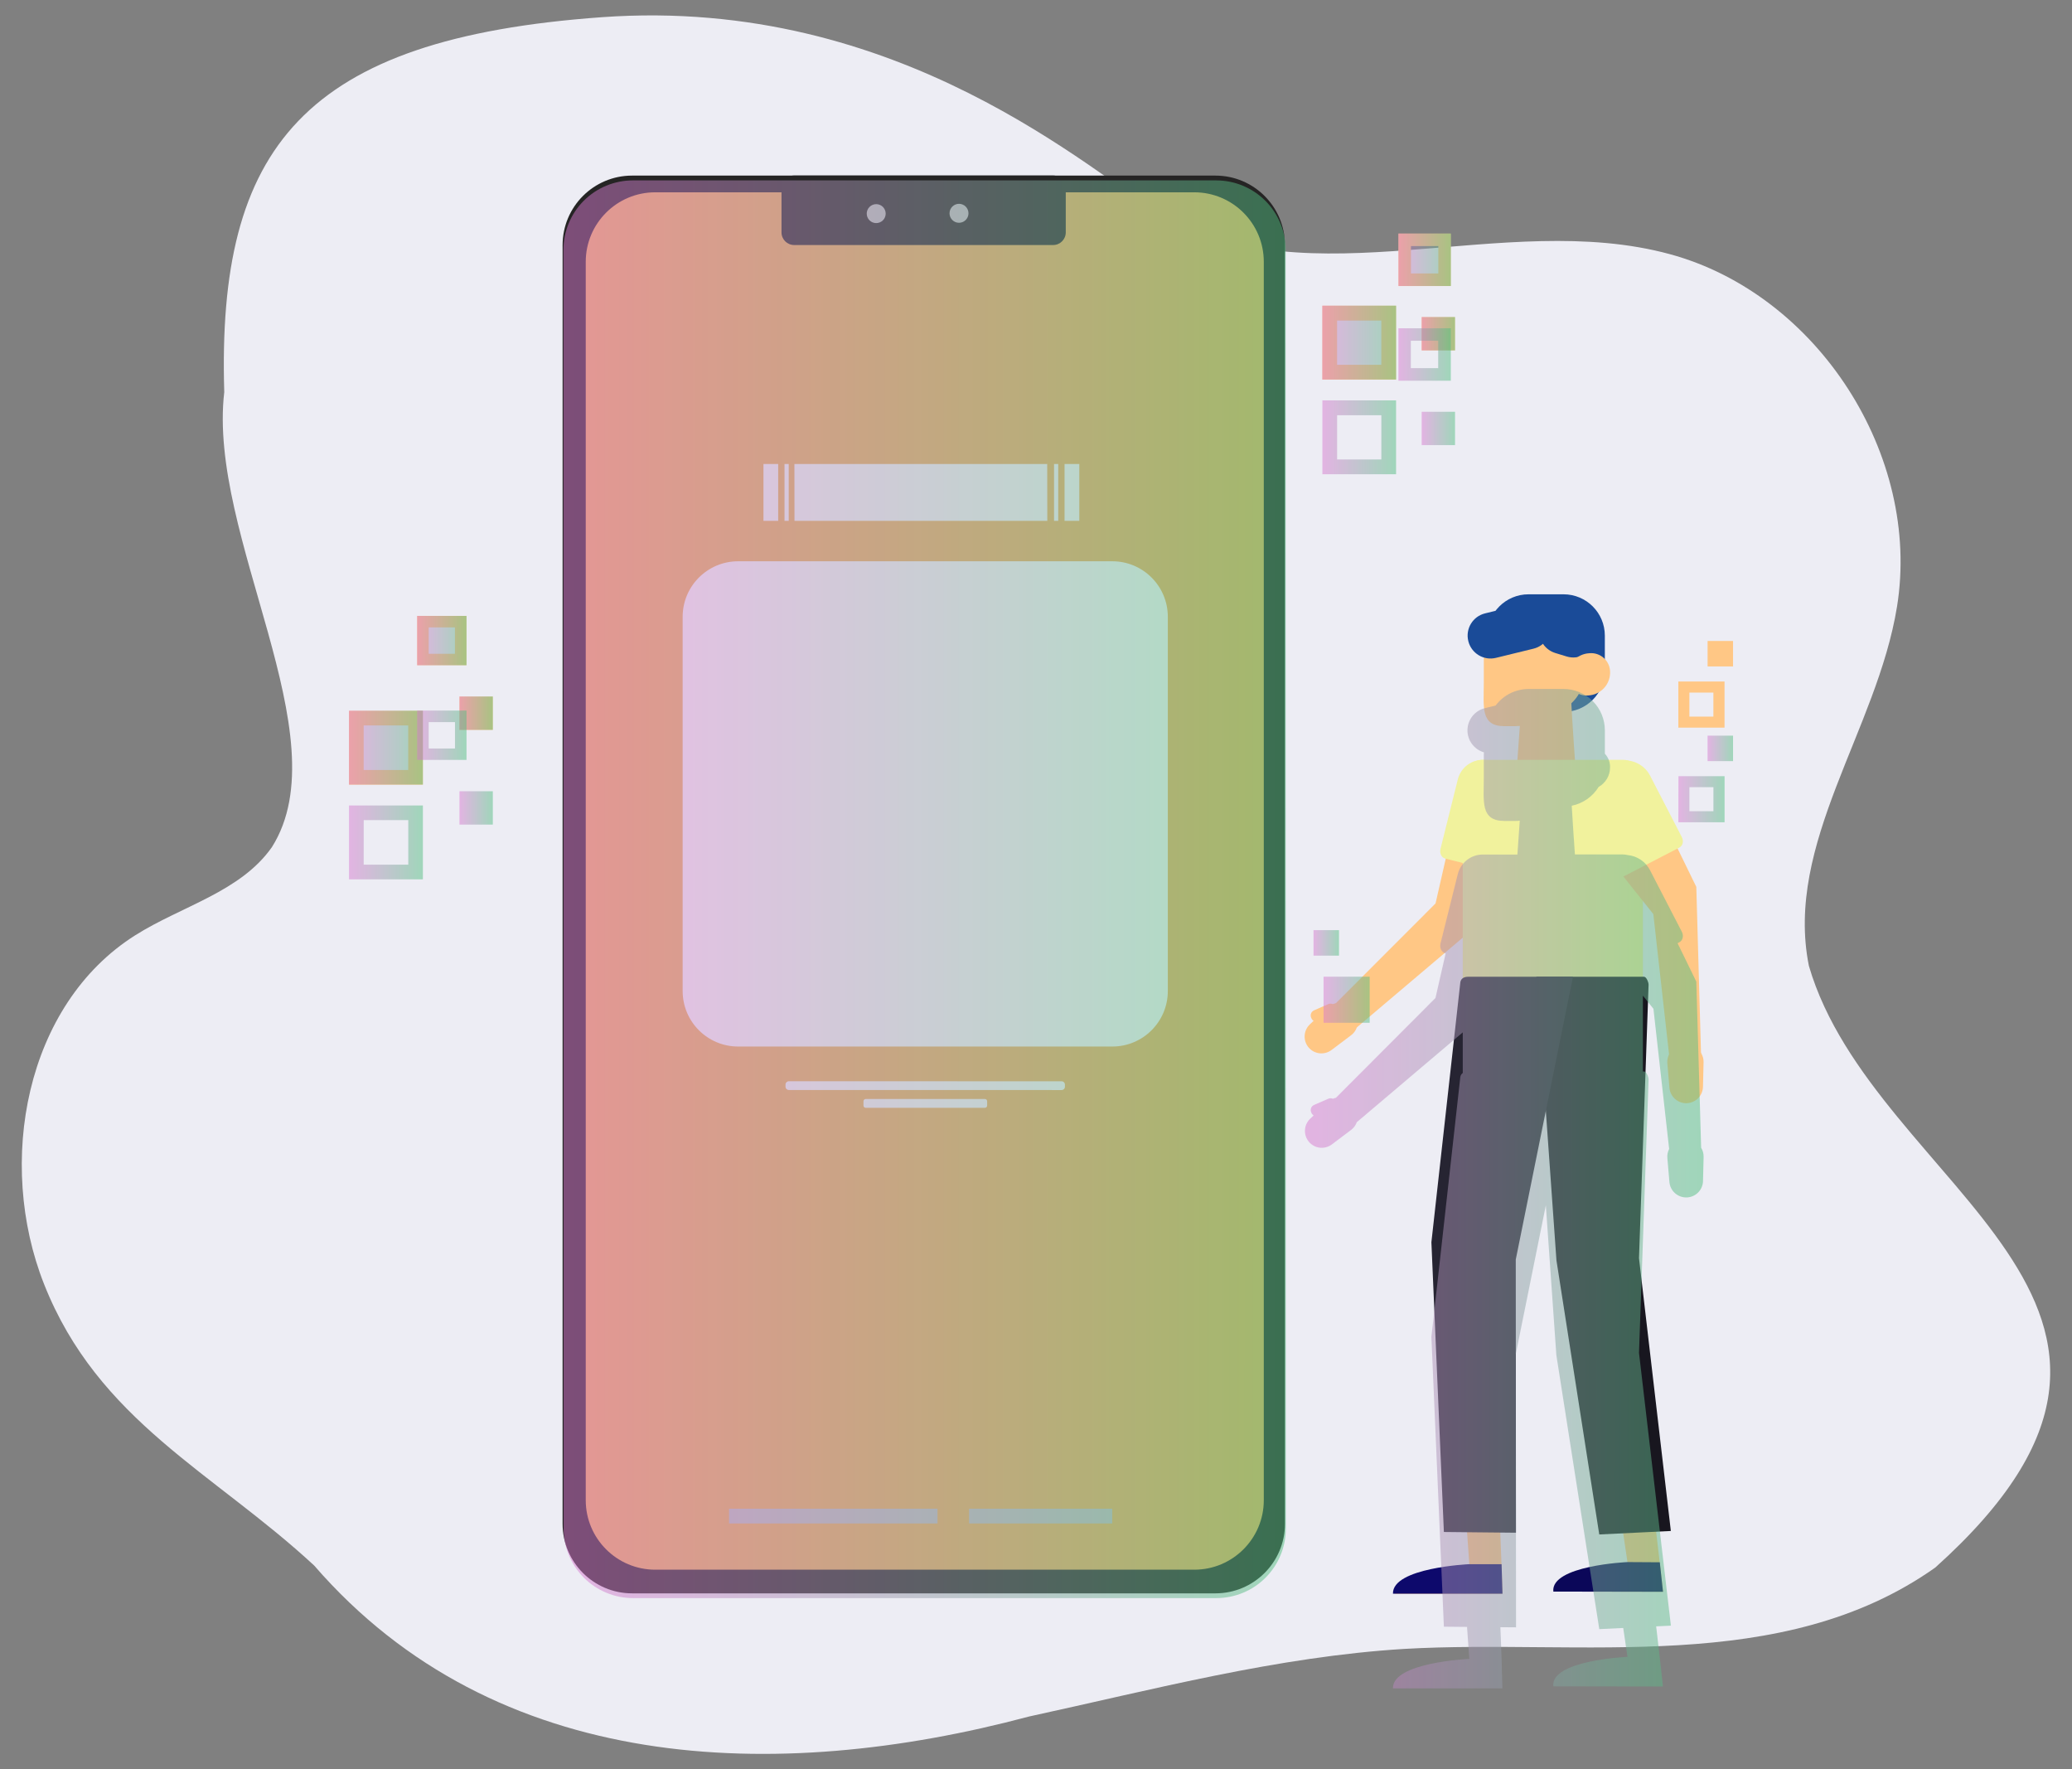 <svg width="82" height="70" viewBox="0 0 82 70" fill="none" xmlns="http://www.w3.org/2000/svg">
<rect x="0" y="0" width="82" height="70" fill="#808080" stroke="none"/>
<path d="M1.744 50.81C-0.155 46.009 0.994 39.752 5.361 37.001C7.194 35.847 9.521 35.29 10.763 33.516C13.518 29.136 8.206 21.218 8.875 15.516C8.583 5.836 12 1.528 23.826 0.68C35.651 -0.168 43.286 6.925 45.971 8.493C51.855 11.928 59.511 8.269 66.083 10.056C71.931 11.644 76.041 18.018 75.075 24.003C74.287 28.877 70.616 33.375 71.587 38.216C74.162 47.049 88.228 51.581 76.587 62.026C70.504 66.326 62.587 64.842 55.581 65.243C50.551 65.549 45.644 66.85 40.719 67.92C30.711 70.587 19.61 70.223 12.433 61.944C8.453 58.257 3.885 56.222 1.744 50.81Z" fill="#EDEDF4"/>
<path d="M48.102 6.948H25.015C23.496 6.948 22.265 8.179 22.265 9.698V60.295C22.265 61.813 23.496 63.045 25.015 63.045H48.102C49.62 63.045 50.852 61.813 50.852 60.295V9.698C50.852 8.179 49.62 6.948 48.102 6.948Z" fill="#252424"/>
<path d="M47.265 7.609H25.931C24.413 7.609 23.181 8.84 23.181 10.359V59.359C23.181 60.878 24.413 62.109 25.931 62.109H47.265C48.783 62.109 50.015 60.878 50.015 59.359V10.359C50.015 8.84 48.783 7.609 47.265 7.609Z" fill="#F2B45A"/>
<path d="M30.797 18.359H30.214V20.609H30.797V18.359Z" fill="white"/>
<path d="M42.145 42.999L42.145 42.915C42.145 42.843 42.086 42.784 42.013 42.784L31.219 42.782C31.146 42.782 31.087 42.841 31.087 42.913L31.087 42.998C31.087 43.07 31.146 43.129 31.219 43.129L42.013 43.131C42.086 43.131 42.145 43.072 42.145 42.999Z" fill="white"/>
<path d="M39.067 43.745V43.573C39.067 43.525 39.028 43.485 38.98 43.485H34.26C34.212 43.485 34.172 43.525 34.172 43.573V43.745C34.172 43.794 34.212 43.833 34.26 43.833H38.98C39.028 43.833 39.067 43.794 39.067 43.745Z" fill="white"/>
<path d="M31.214 18.359H31.047V20.609H31.214V18.359Z" fill="white"/>
<path d="M31.442 20.609L41.447 20.61L41.443 18.36L31.439 18.359L31.442 20.609Z" fill="white"/>
<path d="M42.13 20.609H42.714V18.359H42.13V20.609Z" fill="white"/>
<path d="M41.714 20.609H41.88V18.359H41.714V20.609Z" fill="white"/>
<path d="M41.678 6.945H31.428C31.152 6.945 30.928 7.169 30.928 7.445V9.195C30.928 9.471 31.152 9.695 31.428 9.695H41.678C41.954 9.695 42.178 9.471 42.178 9.195V7.445C42.178 7.169 41.954 6.945 41.678 6.945Z" fill="#252424"/>
<path d="M38.216 8.707C38.364 8.561 38.365 8.324 38.22 8.176C38.074 8.029 37.837 8.027 37.69 8.173C37.542 8.318 37.541 8.556 37.686 8.703C37.831 8.851 38.069 8.852 38.216 8.707Z" fill="#C4C4C4"/>
<path d="M34.94 8.719C35.087 8.574 35.089 8.337 34.943 8.189C34.798 8.042 34.56 8.04 34.413 8.186C34.266 8.331 34.264 8.568 34.409 8.716C34.555 8.863 34.792 8.865 34.94 8.719Z" fill="#C4C4C4"/>
<path d="M37.102 59.696H28.852V60.28H37.102V59.696Z" fill="#C4C4C4"/>
<path d="M44.018 59.696H38.351V60.28H44.018V59.696Z" fill="#C4C4C4"/>
<path d="M44.02 22.208H29.213C28 22.208 27.016 23.192 27.016 24.405V39.212C27.016 40.426 28 41.409 29.213 41.409H44.02C45.233 41.409 46.217 40.426 46.217 39.212V24.405C46.217 23.192 45.233 22.208 44.02 22.208Z" fill="white"/>
<path d="M16.509 24.369V26.322H18.461V24.369H16.509ZM18.005 25.869H16.965V24.825H18.005V25.869Z" fill="#FFC785"/>
<path d="M13.812 28.125V31.048H16.736V28.125H13.812ZM16.155 30.467H14.392V28.704H16.155V30.467Z" fill="#FFC785"/>
<path d="M52.333 12.096V15.02H55.249V12.096H52.333ZM54.666 14.434H52.916V12.684H54.666V14.434Z" fill="#FFC785"/>
<path d="M55.344 9.242V11.318H57.416V9.242H55.344ZM56.922 10.82H55.839V9.737H56.922V10.82Z" fill="#FFC785"/>
<path d="M66.421 26.966V28.791H68.249V26.966H66.421ZM67.808 28.355H66.858V27.404H67.808V28.355Z" fill="#FFC785"/>
<path d="M57.582 12.546H56.263V13.865H57.582V12.546Z" fill="#FFC785"/>
<path d="M68.586 25.362H67.578V26.369H68.586V25.362Z" fill="#FFC785"/>
<path d="M19.503 27.561H18.183V28.88H19.503V27.561Z" fill="#FFC785"/>
<path d="M61.877 23.515H60.493C59.59 23.515 58.858 24.247 58.858 25.15V26.534C58.858 27.437 59.59 28.169 60.493 28.169H61.877C62.78 28.169 63.512 27.437 63.512 26.534V25.15C63.512 24.247 62.78 23.515 61.877 23.515Z" fill="#1A4B98"/>
<path d="M62.417 31.248C61.597 31.256 60.778 31.285 59.96 31.314C60.061 30.036 60.141 28.756 60.238 27.481C60.882 27.489 61.524 27.495 62.167 27.5C62.234 28.753 62.32 30.003 62.417 31.248Z" fill="#FFC785"/>
<path d="M59.533 28.733H59.957C60.914 28.733 62.611 27.957 62.611 27.001V26.102C62.611 25.642 62.429 25.201 62.104 24.877C61.779 24.552 61.339 24.369 60.879 24.369H60.455C59.995 24.369 59.555 24.552 59.23 24.877C58.905 25.201 58.722 25.642 58.722 26.102V27.003C58.722 27.957 58.577 28.733 59.533 28.733Z" fill="#FFC785"/>
<path d="M60.26 23.906L58.772 24.27C58.286 24.388 57.989 24.879 58.108 25.364L58.108 25.365C58.227 25.851 58.717 26.149 59.203 26.03L60.691 25.666C61.176 25.547 61.474 25.057 61.355 24.571L61.355 24.57C61.236 24.084 60.746 23.787 60.26 23.906Z" fill="#1A4B98"/>
<path d="M62.53 24.242L62.083 24.105C61.604 23.958 61.098 24.227 60.951 24.705L60.951 24.706C60.804 25.184 61.073 25.691 61.551 25.838L61.999 25.975C62.478 26.122 62.984 25.853 63.131 25.374L63.131 25.374C63.278 24.895 63.009 24.389 62.53 24.242Z" fill="#1A4B98"/>
<path d="M62.035 26.741C62.031 26.849 62.05 26.956 62.092 27.056C62.133 27.156 62.195 27.246 62.274 27.32C62.353 27.393 62.447 27.449 62.55 27.483C62.653 27.517 62.761 27.528 62.869 27.516C63.097 27.502 63.312 27.402 63.469 27.237C63.627 27.072 63.717 26.853 63.72 26.624C63.724 26.516 63.705 26.408 63.664 26.308C63.623 26.208 63.56 26.118 63.481 26.045C63.402 25.971 63.308 25.915 63.205 25.881C63.103 25.847 62.994 25.836 62.886 25.848C62.658 25.862 62.443 25.962 62.286 26.127C62.128 26.293 62.038 26.512 62.035 26.741Z" fill="#FFC785"/>
<path d="M52.815 39.748L53.223 40.228L53.631 40.708L58.715 36.402L59.715 34.18C59.786 34.022 59.824 33.849 59.826 33.675C59.827 33.501 59.792 33.328 59.723 33.168C59.654 33.008 59.552 32.865 59.424 32.747C59.296 32.628 59.145 32.538 58.98 32.482C58.813 32.424 58.637 32.402 58.462 32.417C58.286 32.433 58.116 32.485 57.962 32.57C57.809 32.656 57.675 32.773 57.569 32.914C57.464 33.055 57.389 33.216 57.35 33.388L56.812 35.747L52.815 39.748Z" fill="#FFC785"/>
<path d="M51.789 41.446C51.899 41.576 52.055 41.658 52.224 41.676C52.393 41.694 52.563 41.647 52.699 41.544L53.472 40.961C53.544 40.906 53.604 40.837 53.648 40.759C53.693 40.68 53.721 40.593 53.73 40.503C53.74 40.413 53.731 40.322 53.705 40.236C53.678 40.149 53.635 40.069 53.576 40L53.507 39.917C53.448 39.848 53.376 39.792 53.295 39.752C53.214 39.712 53.126 39.689 53.036 39.684C52.945 39.679 52.855 39.693 52.77 39.724C52.685 39.755 52.608 39.803 52.542 39.865L51.838 40.532C51.715 40.649 51.641 40.809 51.632 40.979C51.622 41.149 51.679 41.316 51.789 41.446Z" fill="#FFC785"/>
<path d="M60.727 31.593L59.963 34.662L57.198 33.973C57.05 33.936 56.965 33.764 57.008 33.588L57.693 30.838C57.759 30.575 57.926 30.35 58.157 30.211C58.389 30.071 58.667 30.03 58.929 30.095L59.984 30.358C60.246 30.423 60.472 30.59 60.611 30.822C60.751 31.053 60.792 31.331 60.727 31.593Z" fill="#F1F29D"/>
<path d="M52.566 39.731L52.004 39.977C51.892 40.026 51.84 40.156 51.889 40.268L51.9 40.293C51.949 40.405 52.079 40.456 52.191 40.407L52.754 40.161C52.866 40.113 52.917 39.983 52.868 39.871L52.857 39.846C52.808 39.734 52.678 39.683 52.566 39.731Z" fill="#FFC785"/>
<path d="M58.689 30.064H64.219C64.324 30.064 64.428 30.085 64.525 30.125C64.622 30.165 64.71 30.224 64.784 30.298C64.859 30.373 64.918 30.461 64.958 30.558C64.998 30.655 65.019 30.759 65.019 30.864V38.789H57.889V30.864C57.889 30.759 57.91 30.655 57.95 30.558C57.99 30.461 58.049 30.373 58.124 30.298C58.198 30.224 58.286 30.165 58.383 30.125C58.48 30.085 58.584 30.064 58.689 30.064Z" fill="#F1F29D"/>
<path d="M65.166 59.978L64.396 60.086C64.364 60.09 64.333 60.1 64.306 60.117C64.278 60.133 64.254 60.155 64.235 60.181C64.216 60.207 64.202 60.236 64.195 60.267C64.188 60.299 64.187 60.331 64.193 60.363L64.469 62.22H65.731L65.499 60.243C65.489 60.164 65.448 60.092 65.386 60.043C65.324 59.993 65.245 59.97 65.166 59.978Z" fill="#FFC785"/>
<path d="M61.535 62.975L65.814 62.982L65.731 62.218H64.469C64.469 62.218 61.481 62.47 61.535 62.975Z" fill="#FFC785"/>
<path d="M65.687 61.816L65.814 62.983L61.474 62.975C61.362 61.943 64.405 61.808 64.405 61.808L65.687 61.816Z" fill="#0B0759"/>
<path d="M63.291 60.715L64.708 60.646L66.124 60.577L64.864 49.784L65.243 38.964C65.243 38.867 65.159 38.651 65.063 38.648H60.8L61.597 49.87L63.291 60.715Z" fill="#18161F"/>
<path d="M57.971 59.394L58.178 62.295H59.438L59.333 59.572C59.332 59.535 59.317 59.5 59.293 59.472C59.269 59.444 59.235 59.426 59.199 59.42L58.149 59.234C58.126 59.23 58.103 59.23 58.081 59.237C58.058 59.243 58.038 59.254 58.02 59.27C58.003 59.285 57.99 59.304 57.981 59.326C57.972 59.347 57.969 59.371 57.971 59.394Z" fill="#FFC785"/>
<path d="M55.188 63.061H59.461L59.438 62.296H58.178C58.178 62.296 55.172 62.556 55.188 63.061Z" fill="#FFC785"/>
<path d="M59.425 61.891L59.461 63.058H55.127C55.096 62.026 58.145 61.891 58.145 61.891H59.425Z" fill="#0D096C"/>
<path d="M57.142 60.617L58.568 60.632L59.994 60.646L59.987 49.837L62.25 38.648H58.102C57.946 38.648 57.815 38.713 57.793 38.868L56.648 49.152L57.142 60.617Z" fill="#262432"/>
<path d="M66.061 41.788L66.69 41.769L67.32 41.75L67.132 35.092L66.215 33.213C66.138 33.057 66.029 32.918 65.895 32.807C65.761 32.696 65.605 32.614 65.437 32.566C65.269 32.519 65.094 32.508 64.921 32.533C64.749 32.559 64.583 32.62 64.436 32.713C64.289 32.806 64.163 32.929 64.066 33.074C63.97 33.219 63.905 33.383 63.876 33.554C63.847 33.726 63.854 33.902 63.898 34.071C63.941 34.239 64.019 34.397 64.128 34.533L65.431 36.169L66.061 41.788Z" fill="#FFC785"/>
<path d="M66.75 43.652C66.92 43.646 67.082 43.576 67.202 43.456C67.322 43.335 67.391 43.173 67.396 43.003L67.419 42.032C67.421 41.942 67.405 41.852 67.371 41.768C67.338 41.685 67.287 41.608 67.223 41.545C67.159 41.481 67.083 41.431 66.999 41.398C66.915 41.364 66.825 41.348 66.734 41.351H66.628C66.537 41.354 66.449 41.375 66.367 41.413C66.285 41.452 66.212 41.506 66.152 41.574C66.092 41.641 66.046 41.72 66.017 41.806C65.989 41.891 65.978 41.982 65.985 42.072L66.069 43.04C66.082 43.21 66.161 43.368 66.288 43.481C66.414 43.595 66.58 43.656 66.75 43.652Z" fill="#FFC785"/>
<path d="M62.527 32.126L63.931 34.845L66.462 33.536C66.598 33.466 66.641 33.279 66.558 33.12L65.304 30.693C65.237 30.562 65.144 30.446 65.031 30.351C64.919 30.256 64.789 30.184 64.648 30.139C64.508 30.094 64.36 30.078 64.214 30.09C64.067 30.103 63.924 30.144 63.793 30.211L63.008 30.617C62.744 30.753 62.545 30.989 62.455 31.272C62.365 31.555 62.391 31.862 62.527 32.126Z" fill="#F1F29D"/>
<g style="mix-blend-mode:soft-light" opacity="0.7">
<path style="mix-blend-mode:soft-light" opacity="0.7" d="M18.462 24.37H16.509V26.322H18.462V24.37Z" fill="url(#paint0_linear_3340_56743)"/>
<path style="mix-blend-mode:soft-light" opacity="0.7" d="M16.735 28.12H13.812V31.044H16.735V28.12Z" fill="url(#paint1_linear_3340_56743)"/>
<path style="mix-blend-mode:soft-light" opacity="0.7" d="M55.252 12.094H52.329V15.017H55.252V12.094Z" fill="url(#paint2_linear_3340_56743)"/>
<path style="mix-blend-mode:soft-light" opacity="0.7" d="M57.419 9.24H55.344V11.316H57.419V9.24Z" fill="url(#paint3_linear_3340_56743)"/>
<path style="mix-blend-mode:soft-light" opacity="0.7" d="M54.205 38.645H52.38V40.469H54.205V38.645Z" fill="url(#paint4_linear_3340_56743)"/>
<path style="mix-blend-mode:soft-light" opacity="0.7" d="M57.583 12.545H56.264V13.864H57.583V12.545Z" fill="url(#paint5_linear_3340_56743)"/>
<path style="mix-blend-mode:soft-light" opacity="0.7" d="M52.991 36.804H51.983V37.812H52.991V36.804Z" fill="url(#paint6_linear_3340_56743)"/>
<path style="mix-blend-mode:soft-light" opacity="0.7" d="M19.503 27.559H18.184V28.878H19.503V27.559Z" fill="url(#paint7_linear_3340_56743)"/>
</g>
<g style="mix-blend-mode:soft-light" opacity="0.7">
<path style="mix-blend-mode:soft-light" opacity="0.7" d="M48.135 7.138H41.756H41.715H31.465H31.423H25.048C24.319 7.138 23.619 7.427 23.103 7.943C22.588 8.459 22.298 9.158 22.298 9.888L22.305 60.483C22.305 61.213 22.594 61.912 23.11 62.428C23.626 62.944 24.325 63.233 25.055 63.233H48.138C48.867 63.233 49.567 62.944 50.082 62.428C50.598 61.912 50.888 61.213 50.888 60.483L50.881 9.887C50.881 9.158 50.592 8.459 50.077 7.944C49.562 7.429 48.863 7.139 48.135 7.138Z" fill="url(#paint8_linear_3340_56743)"/>
<path style="mix-blend-mode:soft-light" opacity="0.7" d="M18.462 28.116H16.509V30.068H18.462V28.116ZM18.005 29.616H16.966V28.572H18.005V29.616Z" fill="url(#paint9_linear_3340_56743)"/>
<path style="mix-blend-mode:soft-light" opacity="0.7" d="M13.812 34.794H16.736V31.87H13.812V34.794ZM14.395 32.45H16.158V34.213H14.393L14.395 32.45Z" fill="url(#paint10_linear_3340_56743)"/>
<path style="mix-blend-mode:soft-light" opacity="0.7" d="M55.25 15.842H52.334V18.765H55.25V15.842ZM54.667 18.18H52.917V16.43H54.667V18.18Z" fill="url(#paint11_linear_3340_56743)"/>
<path style="mix-blend-mode:soft-light" opacity="0.7" d="M57.417 12.989H55.342V15.064H57.417V12.989ZM56.917 14.567H55.833V13.483H56.917V14.567Z" fill="url(#paint12_linear_3340_56743)"/>
<path style="mix-blend-mode:soft-light" opacity="0.7" d="M66.422 32.536H68.25V30.711H66.425L66.422 32.536ZM66.859 31.148H67.809V32.099H66.859V31.148Z" fill="url(#paint13_linear_3340_56743)"/>
<path style="mix-blend-mode:soft-light" opacity="0.7" d="M57.583 16.293H56.263V17.612H57.583V16.293Z" fill="url(#paint14_linear_3340_56743)"/>
<path style="mix-blend-mode:soft-light" opacity="0.7" d="M68.586 29.108H67.578V30.116H68.586V29.108Z" fill="url(#paint15_linear_3340_56743)"/>
<path style="mix-blend-mode:soft-light" opacity="0.7" d="M19.503 31.308H18.183V32.627H19.503V31.308Z" fill="url(#paint16_linear_3340_56743)"/>
<path style="mix-blend-mode:soft-light" opacity="0.7" d="M67.132 38.84L66.391 37.32L66.463 37.282C66.598 37.212 66.641 37.025 66.558 36.865L65.304 34.439C65.219 34.271 65.093 34.128 64.938 34.022C64.783 33.916 64.603 33.851 64.417 33.833C64.353 33.817 64.287 33.809 64.222 33.808H62.328C62.282 33.166 62.24 32.524 62.202 31.881C62.421 31.837 62.628 31.747 62.812 31.619C62.995 31.491 63.15 31.327 63.267 31.137C63.404 31.06 63.517 30.949 63.596 30.814C63.676 30.679 63.718 30.525 63.718 30.369C63.725 30.167 63.651 29.97 63.513 29.822V28.897C63.513 28.463 63.341 28.047 63.034 27.74C62.727 27.434 62.311 27.261 61.877 27.261H60.494C60.241 27.262 59.991 27.321 59.765 27.434C59.538 27.548 59.342 27.713 59.19 27.916L58.773 28.018C58.579 28.064 58.404 28.172 58.278 28.327C58.152 28.483 58.081 28.675 58.075 28.875C58.07 29.075 58.131 29.271 58.249 29.432C58.367 29.594 58.535 29.712 58.727 29.768C58.727 29.797 58.722 29.825 58.722 29.851V30.75C58.722 31.706 58.577 32.482 59.533 32.482H59.958C60.017 32.482 60.08 32.482 60.145 32.473C60.113 32.917 60.082 33.364 60.051 33.812H58.689H58.662C58.438 33.816 58.222 33.894 58.047 34.034C57.872 34.173 57.748 34.366 57.693 34.583L57.008 37.333C56.965 37.509 57.05 37.681 57.198 37.718H57.213L56.809 39.489L52.867 43.439C52.826 43.447 52.786 43.459 52.748 43.475C52.719 43.462 52.688 43.455 52.657 43.455C52.626 43.455 52.595 43.462 52.567 43.475L52.004 43.72C51.951 43.743 51.908 43.787 51.887 43.841C51.866 43.896 51.867 43.957 51.89 44.01L51.901 44.035C51.919 44.077 51.95 44.112 51.988 44.135L51.838 44.278C51.72 44.396 51.65 44.555 51.644 44.722C51.637 44.89 51.693 45.053 51.802 45.181C51.91 45.309 52.063 45.391 52.229 45.411C52.395 45.431 52.563 45.388 52.699 45.29L53.472 44.707C53.574 44.629 53.652 44.524 53.695 44.403L57.889 40.849V42.456C57.862 42.475 57.84 42.498 57.823 42.526C57.807 42.554 57.796 42.585 57.792 42.617L56.648 52.899L57.142 64.364L58.058 64.373L58.148 65.638H58.143C58.143 65.638 55.094 65.776 55.126 66.805H59.459L59.436 66.04V65.938L59.427 65.635L59.378 64.385L59.998 64.39L59.987 53.583L61.177 47.692L61.593 53.62L63.292 64.461L64.24 64.415L64.407 65.558H64.402C64.402 65.558 61.359 65.69 61.471 66.725H61.532L64.357 66.73H65.811L65.728 65.965L65.716 65.864L65.683 65.56L65.543 64.351L66.126 64.323L64.864 53.53L65.243 42.71C65.243 42.614 65.16 42.398 65.063 42.395H65.018V39.395L65.435 39.915L66.057 45.461C66 45.572 65.975 45.696 65.986 45.82L66.069 46.788C66.088 46.954 66.168 47.108 66.295 47.217C66.421 47.327 66.584 47.385 66.752 47.38C66.919 47.375 67.079 47.307 67.198 47.19C67.318 47.073 67.389 46.915 67.397 46.748L67.421 45.777C67.424 45.649 67.39 45.522 67.323 45.413L67.132 38.84Z" fill="url(#paint17_linear_3340_56743)"/>
</g>
<defs>
<linearGradient id="paint0_linear_3340_56743" x1="16.509" y1="25.346" x2="18.462" y2="25.346" gradientUnits="userSpaceOnUse">
<stop stop-color="#D979D2"/>
<stop offset="1" stop-color="#50BF80"/>
</linearGradient>
<linearGradient id="paint1_linear_3340_56743" x1="13.812" y1="29.582" x2="16.736" y2="29.582" gradientUnits="userSpaceOnUse">
<stop stop-color="#D979D2"/>
<stop offset="1" stop-color="#50BF80"/>
</linearGradient>
<linearGradient id="paint2_linear_3340_56743" x1="52.329" y1="13.555" x2="55.252" y2="13.555" gradientUnits="userSpaceOnUse">
<stop stop-color="#D979D2"/>
<stop offset="1" stop-color="#50BF80"/>
</linearGradient>
<linearGradient id="paint3_linear_3340_56743" x1="55.344" y1="10.278" x2="57.419" y2="10.278" gradientUnits="userSpaceOnUse">
<stop stop-color="#D979D2"/>
<stop offset="1" stop-color="#50BF80"/>
</linearGradient>
<linearGradient id="paint4_linear_3340_56743" x1="52.38" y1="39.557" x2="54.205" y2="39.557" gradientUnits="userSpaceOnUse">
<stop stop-color="#D979D2"/>
<stop offset="1" stop-color="#50BF80"/>
</linearGradient>
<linearGradient id="paint5_linear_3340_56743" x1="56.264" y1="13.204" x2="57.582" y2="13.204" gradientUnits="userSpaceOnUse">
<stop stop-color="#D979D2"/>
<stop offset="1" stop-color="#50BF80"/>
</linearGradient>
<linearGradient id="paint6_linear_3340_56743" x1="51.983" y1="37.307" x2="52.991" y2="37.307" gradientUnits="userSpaceOnUse">
<stop stop-color="#D979D2"/>
<stop offset="1" stop-color="#50BF80"/>
</linearGradient>
<linearGradient id="paint7_linear_3340_56743" x1="18.184" y1="28.219" x2="19.503" y2="28.219" gradientUnits="userSpaceOnUse">
<stop stop-color="#D979D2"/>
<stop offset="1" stop-color="#50BF80"/>
</linearGradient>
<linearGradient id="paint8_linear_3340_56743" x1="22.298" y1="35.187" x2="50.891" y2="35.187" gradientUnits="userSpaceOnUse">
<stop stop-color="#D979D2"/>
<stop offset="1" stop-color="#50BF80"/>
</linearGradient>
<linearGradient id="paint9_linear_3340_56743" x1="16.509" y1="29.092" x2="18.462" y2="29.092" gradientUnits="userSpaceOnUse">
<stop stop-color="#D979D2"/>
<stop offset="1" stop-color="#50BF80"/>
</linearGradient>
<linearGradient id="paint10_linear_3340_56743" x1="13.812" y1="33.332" x2="16.736" y2="33.332" gradientUnits="userSpaceOnUse">
<stop stop-color="#D979D2"/>
<stop offset="1" stop-color="#50BF80"/>
</linearGradient>
<linearGradient id="paint11_linear_3340_56743" x1="52.33" y1="17.304" x2="55.253" y2="17.304" gradientUnits="userSpaceOnUse">
<stop stop-color="#D979D2"/>
<stop offset="1" stop-color="#50BF80"/>
</linearGradient>
<linearGradient id="paint12_linear_3340_56743" x1="55.344" y1="14.026" x2="57.419" y2="14.026" gradientUnits="userSpaceOnUse">
<stop stop-color="#D979D2"/>
<stop offset="1" stop-color="#50BF80"/>
</linearGradient>
<linearGradient id="paint13_linear_3340_56743" x1="66.422" y1="31.623" x2="68.247" y2="31.623" gradientUnits="userSpaceOnUse">
<stop stop-color="#D979D2"/>
<stop offset="1" stop-color="#50BF80"/>
</linearGradient>
<linearGradient id="paint14_linear_3340_56743" x1="56.263" y1="16.952" x2="57.582" y2="16.952" gradientUnits="userSpaceOnUse">
<stop stop-color="#D979D2"/>
<stop offset="1" stop-color="#50BF80"/>
</linearGradient>
<linearGradient id="paint15_linear_3340_56743" x1="67.578" y1="29.612" x2="68.586" y2="29.612" gradientUnits="userSpaceOnUse">
<stop stop-color="#D979D2"/>
<stop offset="1" stop-color="#50BF80"/>
</linearGradient>
<linearGradient id="paint16_linear_3340_56743" x1="18.183" y1="31.968" x2="19.503" y2="31.968" gradientUnits="userSpaceOnUse">
<stop stop-color="#D979D2"/>
<stop offset="1" stop-color="#50BF80"/>
</linearGradient>
<linearGradient id="paint17_linear_3340_56743" x1="51.631" y1="47.035" x2="67.418" y2="47.035" gradientUnits="userSpaceOnUse">
<stop stop-color="#D979D2"/>
<stop offset="1" stop-color="#50BF80"/>
</linearGradient>
</defs>
</svg>
